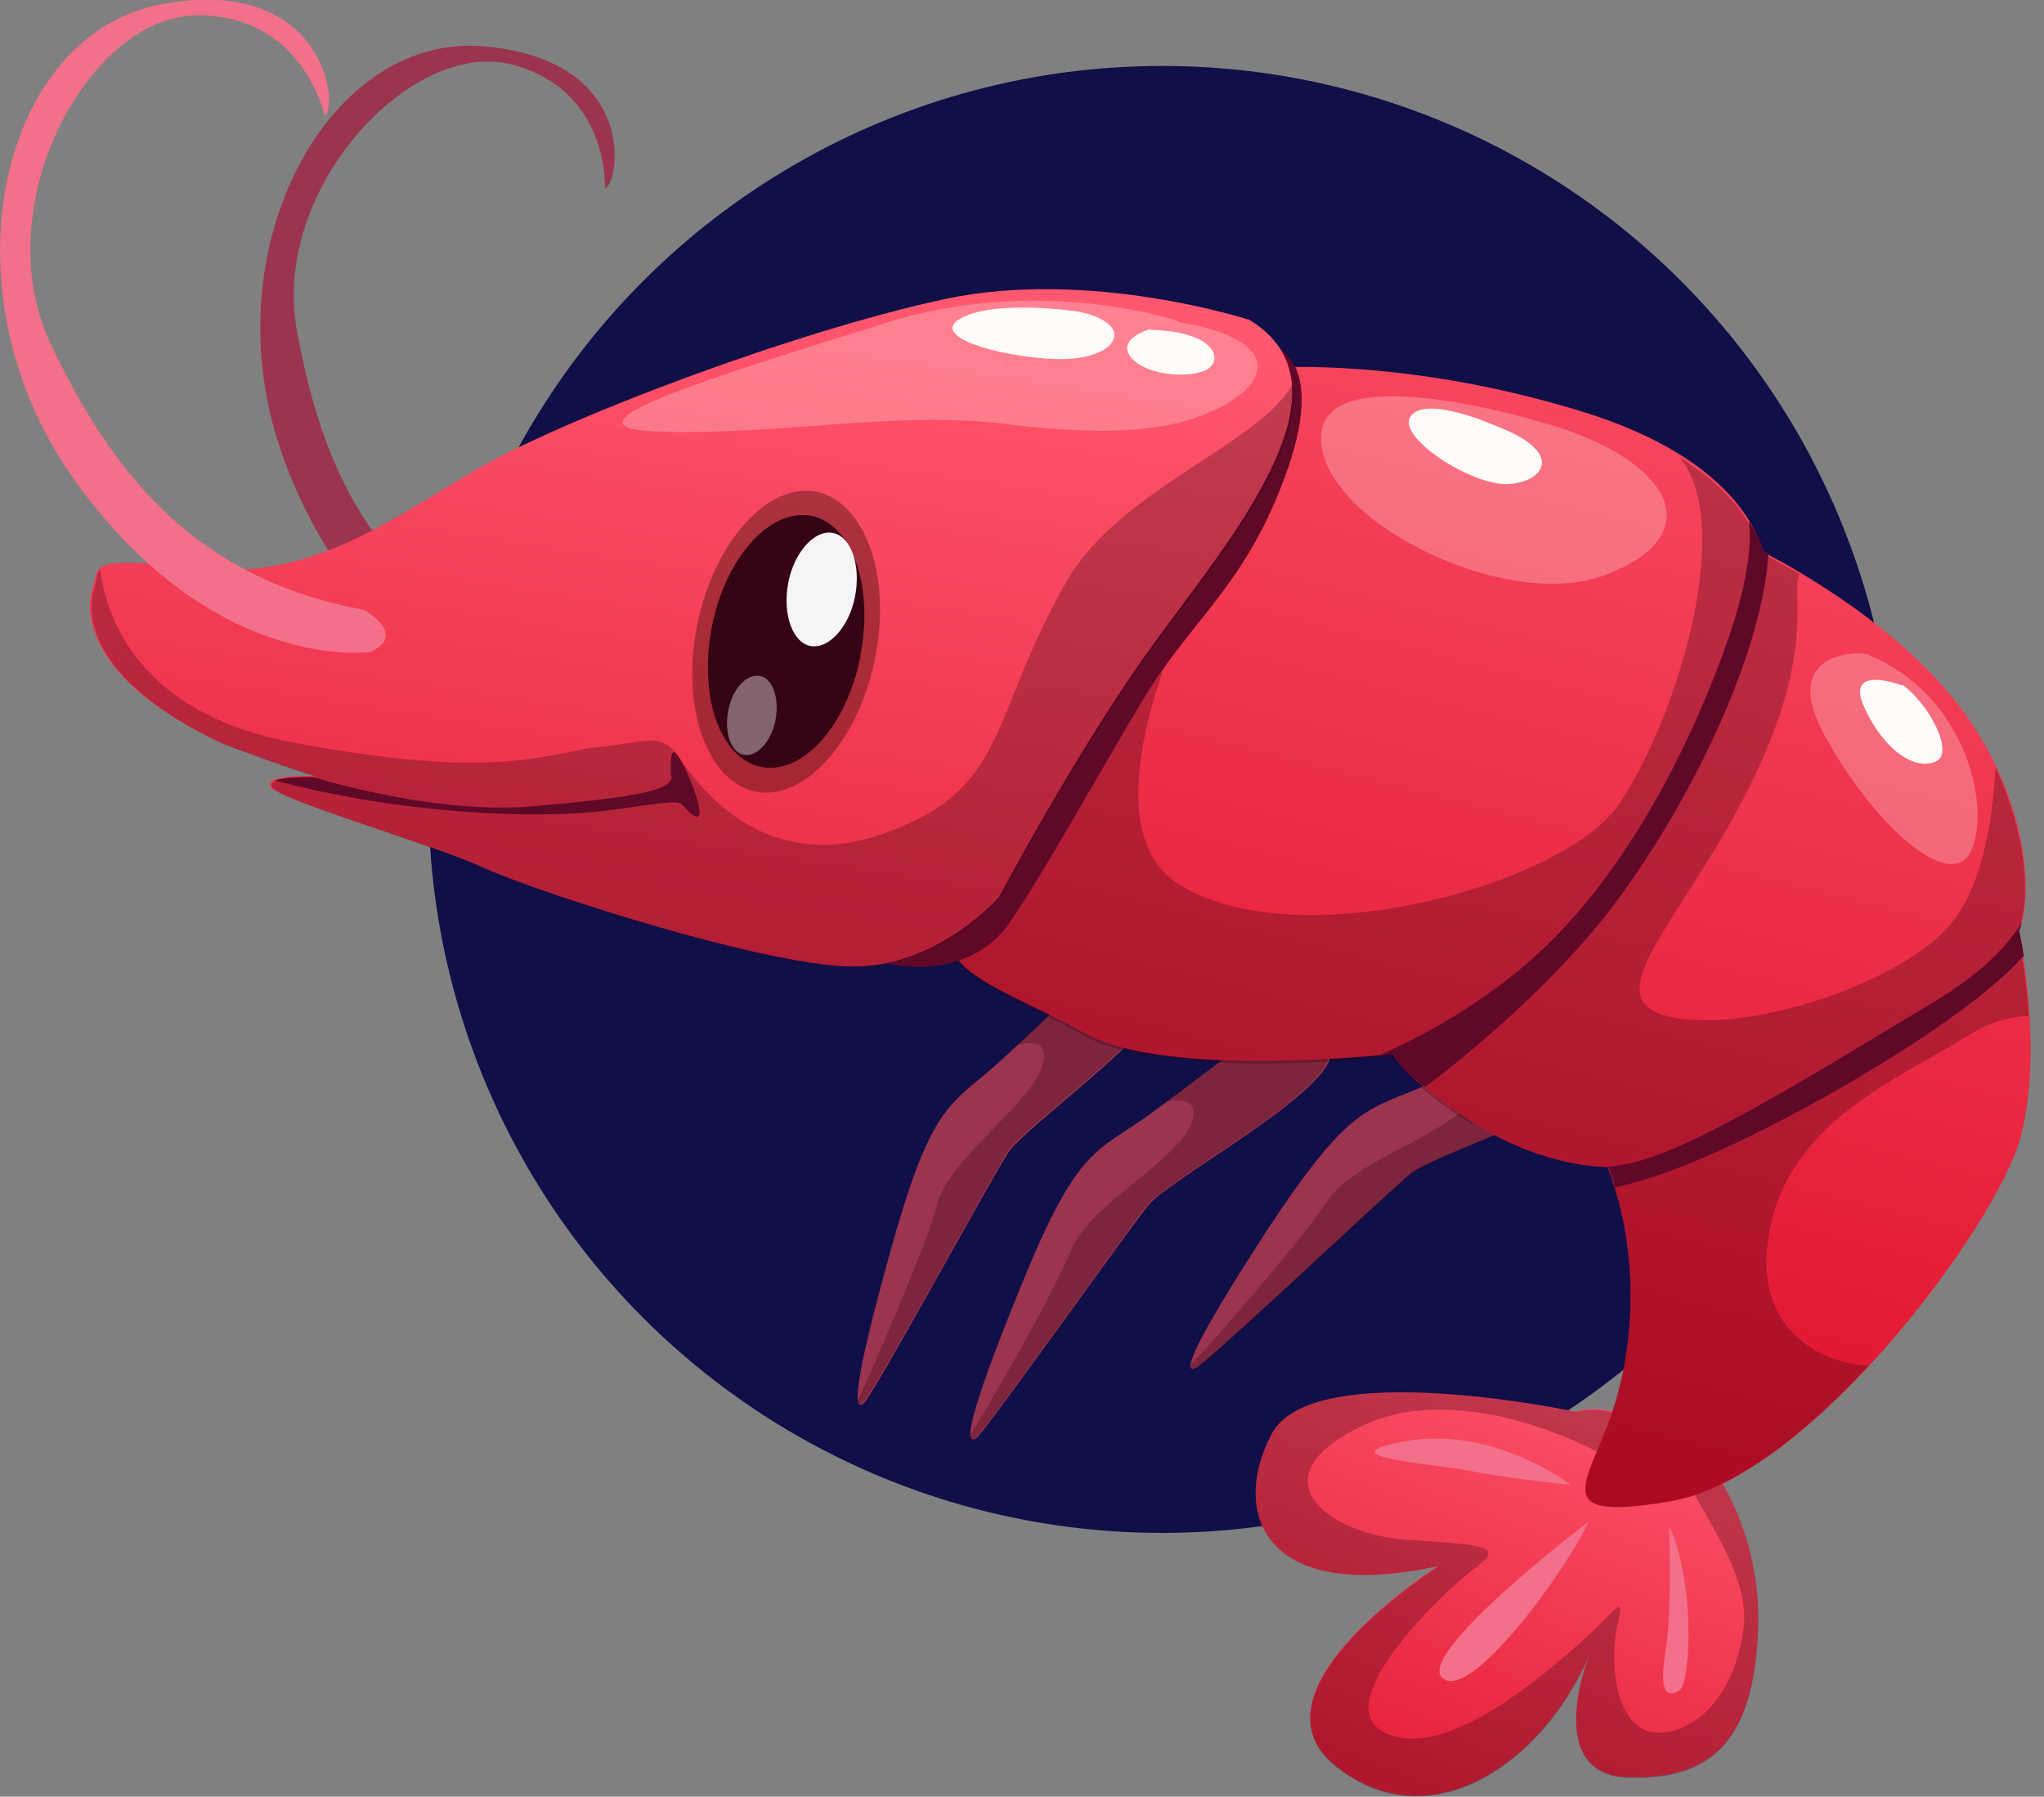 <svg width="124" height="109" viewBox="0 0 124 109" fill="none" xmlns="http://www.w3.org/2000/svg">
<rect x="0" y="0" width="124" height="109" fill="#808080" stroke="none"/>
<circle cx="70.5" cy="48.5" r="44.5" fill="#100F48"/>
<g clip-path="url(#clip0_5_1002)">
<path d="M95.641 85.662C95.641 85.662 79.631 82.231 77.136 87.013C74.641 91.795 76.668 97.305 87.22 95.018C87.22 95.018 75.317 102.555 81.035 107.129C86.752 111.703 93.614 106.921 96.368 100.476C96.368 100.476 93.614 107.545 98.656 107.805C103.698 108.013 106.452 105.726 106.66 98.656C106.868 91.587 102.294 86.078 100.735 86.078C99.175 86.078 97.096 85.142 95.693 85.61L95.641 85.662Z" fill="url(#paint0_linear_5_1002)"/>
<path opacity="0.3" d="M87.22 95.07C87.22 95.07 75.317 102.607 81.035 107.181C86.752 111.755 93.614 106.973 96.368 100.528C96.368 100.528 93.614 107.597 98.656 107.857C103.698 108.065 106.452 105.778 106.66 98.709C106.816 94.082 104.945 90.184 103.126 88.001C102.866 88.365 102.606 88.624 102.45 88.781C101.306 89.768 106.296 94.602 105.777 98.76C105.257 102.919 102.762 105.258 100.423 105.102C98.084 104.946 97.616 101.1 98.084 98.76C98.604 96.421 98.24 97.617 95.589 99.904C92.938 102.243 87.272 106.921 83.894 105.05C80.567 103.231 87.74 96.369 89.559 95.07C91.379 93.719 89.715 93.719 85.245 93.407C80.723 93.095 76.097 89.768 82.438 86.597C88.779 83.427 97.252 88.261 97.252 88.261C98.292 88.157 99.279 87.273 100.163 86.078C98.656 85.922 96.888 85.246 95.641 85.662C95.641 85.662 79.631 82.231 77.136 87.013C74.641 91.795 76.668 97.305 87.22 95.018V95.07Z" fill="#350313"/>
<path d="M67.054 58.268C67.054 58.268 71.992 57.229 71.108 59.984C70.224 62.687 62.22 68.352 61.18 69.912C60.141 71.471 52.967 84.674 52.396 85.141C51.824 85.609 51.616 84.466 54.111 75.577C56.606 66.689 57.697 67.105 60.764 64.298C63.831 61.491 66.534 58.788 67.054 58.32V58.268Z" fill="#9B344F"/>
<path opacity="0.3" d="M67.053 58.269C66.534 58.684 64.246 60.971 61.544 63.466C62.531 63.155 63.519 63.155 63.311 64.35C62.947 66.741 57.645 70.12 56.865 73.031C56.242 75.422 53.279 82.283 52.031 84.986C52.083 85.194 52.239 85.194 52.343 85.09C52.915 84.622 60.14 71.419 61.128 69.86C62.167 68.3 70.172 62.635 71.056 59.932C71.939 57.229 67.001 58.217 67.001 58.217L67.053 58.269Z" fill="#350313"/>
<path d="M76.774 62.271C76.774 62.271 81.816 61.855 80.62 64.402C79.425 67.001 70.796 71.679 69.653 73.134C68.457 74.59 59.777 86.857 59.205 87.272C58.581 87.636 58.477 86.493 61.96 77.968C65.442 69.392 66.534 69.963 69.861 67.52C73.187 65.078 76.202 62.686 76.826 62.323L76.774 62.271Z" fill="#9B344F"/>
<path opacity="0.3" d="M76.773 62.271C76.201 62.634 73.707 64.61 70.692 66.845C71.731 66.637 72.667 66.741 72.355 67.936C71.731 70.275 66.118 73.03 64.974 75.837C64.09 78.124 60.4 84.622 58.789 87.168C58.789 87.376 58.944 87.376 59.1 87.272C59.724 86.909 68.405 74.59 69.548 73.134C70.744 71.679 79.32 67.001 80.516 64.402C81.711 61.803 76.669 62.271 76.669 62.271H76.773Z" fill="#350313"/>
<path d="M94.706 61.959C94.706 61.959 99.748 62.531 98.033 64.818C96.318 67.105 87.013 70.016 85.558 71.212C84.103 72.407 73.187 82.751 72.511 83.011C71.835 83.271 71.991 82.127 77.033 74.382C82.127 66.689 83.063 67.417 86.805 65.702C90.548 63.935 93.978 62.219 94.654 61.959H94.706Z" fill="#9B344F"/>
<path opacity="0.3" d="M94.707 61.959C94.083 62.167 91.224 63.675 87.897 65.234C88.937 65.234 89.873 65.546 89.301 66.585C88.261 68.716 82.18 70.328 80.516 72.875C79.165 74.954 74.279 80.62 72.252 82.803C72.252 83.011 72.356 83.063 72.564 83.011C73.239 82.751 84.155 72.407 85.61 71.212C87.066 70.016 96.422 67.105 98.085 64.818C99.749 62.531 94.758 61.959 94.758 61.959H94.707Z" fill="#350313"/>
<path d="M77.293 22.299C77.293 22.299 85.35 21.727 95.745 24.898C106.141 28.017 106.817 33.422 107.025 33.526C107.233 33.63 114.614 37.321 118.772 42.727C122.93 48.081 123.45 54.162 122.463 56.501C122.463 56.501 124.022 63.674 122.567 69.028C121.111 74.382 109.832 89.612 101.411 91.067C92.99 92.523 96.941 89.508 98.188 84.362C98.188 84.362 100.216 77.76 97.513 70.795C97.513 70.795 93.718 70.899 89.352 68.092C84.986 65.286 84.518 63.934 84.518 63.934C84.518 63.934 70.847 65.493 65.805 62.687C60.764 59.88 56.761 59.1 57.437 55.41C58.112 51.719 73.55 35.398 77.241 22.299H77.293Z" fill="url(#paint1_linear_5_1002)"/>
<path opacity="0.3" d="M89.353 68.093C93.719 70.899 97.513 70.795 97.513 70.795C100.216 77.761 98.189 84.362 98.189 84.362C96.941 89.508 93.043 92.523 101.412 91.067C105.206 90.391 109.572 86.961 113.367 82.855C109.936 82.647 106.869 80.359 107.181 75.993C107.701 68.404 114.926 65.597 119.188 62.947C120.748 61.959 122.047 61.647 123.087 61.647C122.879 58.736 122.411 56.553 122.411 56.553C123.191 54.734 123.035 50.783 121.06 46.573C120.904 49.172 120.436 53.538 118.357 56.033C115.446 59.62 105.83 62.843 101.152 61.647C96.474 60.452 102.607 55.358 106.61 46.729C110.092 39.244 108.637 36.125 109.157 34.826C107.909 34.098 107.025 33.63 106.973 33.63C106.817 33.526 106.402 30.564 101.983 27.809C102.035 27.965 102.139 28.069 102.243 28.225C105.05 32.747 101.568 43.818 98.241 48.756C94.914 53.694 78.801 58.112 71.576 53.694C64.403 49.276 74.798 31.291 74.798 31.291L73.031 32.019C67.106 42.519 57.957 52.759 57.437 55.566C56.762 59.256 60.816 60.036 65.806 62.843C70.848 65.65 84.518 64.09 84.518 64.09C84.518 64.09 84.986 65.442 89.353 68.248V68.093Z" fill="#350313"/>
<path d="M31.343 39.504C31.343 39.504 33.422 41.583 31.031 41.895C31.031 41.895 22.195 40.803 17.361 28.224C12.475 15.646 19.7 2.027 29.264 2.807C38.828 3.586 37.581 11.175 36.697 11.435C36.697 11.435 37.009 5.406 30.979 3.898C24.95 2.391 16.529 11.383 17.985 19.908C19.492 28.432 22.715 35.294 31.343 39.452V39.504Z" fill="#9B344F"/>
<path d="M76.93 20.896C76.93 20.896 80.568 21.364 78.125 28.433C75.682 35.45 72.303 37.529 69.392 42.363C66.482 47.197 63.571 52.551 61.284 55.93C58.997 59.308 54.267 59.205 51.356 57.489C48.445 55.774 73.811 19.752 76.93 20.844V20.896Z" fill="#600828"/>
<path d="M75.734 19.388C75.734 19.388 66.118 16.27 57.334 18.141C48.549 20.012 34.099 25.366 28.537 28.693C22.975 32.019 18.557 35.242 11.748 34.462C4.991 33.683 6.082 34.462 5.614 35.658C5.199 36.905 4.939 41.116 13.515 45.118C13.515 45.118 18.869 47.093 19.285 47.093C19.701 47.093 16.166 46.885 16.374 47.665C16.582 48.445 25.938 51.096 29.369 52.655C32.799 54.214 47.042 58.788 52.032 58.633C57.022 58.529 60.608 54.422 60.608 54.422C60.608 54.422 65.494 45.222 69.964 39.088C74.383 32.955 82.699 23.443 75.682 19.336L75.734 19.388Z" fill="url(#paint2_linear_5_1002)"/>
<path opacity="0.3" d="M78.384 23.391C76.097 27.133 67.884 29.68 64.661 35.346C59.931 43.662 61.231 47.821 53.746 50.524C46.261 53.279 42.206 47.457 41.167 45.898C40.075 44.338 39.14 45.066 36.281 45.326C33.422 45.586 30.563 47.457 17.88 45.066C8.316 43.299 6.445 37.373 6.081 34.566C5.821 34.826 5.873 35.242 5.717 35.71C5.301 36.957 5.041 41.167 13.618 45.17C13.618 45.17 18.452 46.989 19.284 47.145C18.712 47.145 16.321 47.093 16.477 47.717C16.685 48.496 26.041 51.147 29.472 52.707C32.902 54.266 47.144 58.84 52.134 58.684C57.124 58.58 60.711 54.474 60.711 54.474C60.711 54.474 65.597 45.274 70.067 39.14C73.394 34.566 78.904 28.069 78.488 23.339L78.384 23.391Z" fill="#350313"/>
<path opacity="0.39" d="M53.07 40.024C52.031 45.014 48.808 48.6 45.845 48.029C42.883 47.405 41.271 42.883 42.311 37.841C43.35 32.851 46.573 29.264 49.536 29.836C52.499 30.46 54.11 34.982 53.07 40.024Z" fill="#330F09"/>
<path d="M52.187 39.869C51.355 44.079 48.652 47.042 46.157 46.522C43.662 46.002 42.363 42.208 43.194 37.997C44.026 33.787 46.729 30.824 49.224 31.292C51.719 31.812 53.019 35.606 52.187 39.817V39.869Z" fill="#350313"/>
<path d="M51.875 36.178C51.511 38.049 50.264 39.4 49.172 39.192C48.08 38.984 47.457 37.269 47.821 35.346C48.184 33.475 49.432 32.123 50.523 32.331C51.615 32.539 52.239 34.254 51.875 36.178Z" fill="#F5F5F5"/>
<path opacity="0.4" d="M47.041 43.714C46.781 45.014 45.897 45.95 45.118 45.794C44.338 45.638 43.922 44.442 44.182 43.091C44.442 41.791 45.274 40.856 46.105 41.011C46.885 41.167 47.301 42.363 47.041 43.714Z" fill="#F5F5F5"/>
<path d="M40.751 47.093C40.751 47.925 38.88 48.34 32.383 48.912C27.185 49.38 21.103 47.769 18.972 47.145C18.348 47.145 17.257 47.145 16.685 47.353C24.118 49.328 32.435 49.796 37.217 49.12C42.103 48.444 40.907 48.548 41.947 49.38C42.986 50.212 42.155 47.717 41.375 46.261C40.595 44.806 40.699 46.261 40.699 47.093H40.751Z" fill="#600828"/>
<path d="M22.091 37.009C22.091 37.009 24.794 38.517 22.454 39.556C22.454 39.556 13.15 40.908 4.73 29.42C-3.691 17.985 -0.156 2.131 9.772 0.26C19.7 -1.611 20.583 6.498 19.7 7.017C19.7 7.017 18.348 0.78 11.799 0.936C5.249 1.144 -0.832 12.579 3.066 20.844C6.965 29.108 12.163 35.19 22.143 37.009H22.091Z" fill="#F27089"/>
<path opacity="0.26" d="M71.523 19.492C71.523 19.492 63.05 16.581 53.538 19.648C44.026 22.663 32.539 26.042 40.335 26.198C48.132 26.354 54.37 24.898 61.075 25.73C67.78 26.561 71.679 26.094 74.434 24.482C77.189 22.923 77.397 20.532 71.523 19.544V19.492Z" fill="#FFFBF8"/>
<path d="M65.545 18.92C65.545 18.92 60.243 18.089 58.164 19.388C56.137 20.688 62.686 22.091 65.337 21.727C68.04 21.363 68.612 19.596 65.493 18.92H65.545Z" fill="#FFFBF8"/>
<path d="M69.808 19.96C69.808 19.96 67.781 20.48 68.561 21.623C69.392 22.715 71.784 22.974 73.031 22.507C74.278 22.039 73.967 20.116 69.808 20.012V19.96Z" fill="#FFFBF8"/>
<path d="M107.025 33.526C107.025 33.526 106.817 32.695 106.09 31.603C106.246 32.643 106.194 34.774 104.894 38.62C102.659 45.066 98.501 53.538 92.419 58.632C89.404 61.179 86.13 62.946 83.635 64.038C84.206 63.986 84.518 63.934 84.518 63.934C84.518 63.934 84.726 64.61 86.442 65.961C88.521 64.402 93.615 60.295 97.305 55.669C101.879 49.9 106.869 40.232 107.285 33.578C107.129 33.526 107.077 33.474 107.077 33.474L107.025 33.526Z" fill="#600828"/>
<path d="M122.515 56.449C122.515 56.449 122.619 56.138 122.671 55.93C121.839 57.333 120.228 59.048 117.265 60.816C109.728 65.338 102.295 70.016 98.552 70.64C98.24 70.692 97.929 70.744 97.565 70.796C97.721 71.212 97.877 71.627 97.981 72.043C98.864 71.835 99.8 71.575 100.839 71.212C106.765 69.184 118.46 62.531 122.359 58.425C122.515 58.269 122.619 58.113 122.775 58.009C122.619 56.969 122.463 56.346 122.463 56.346L122.515 56.449Z" fill="#600828"/>
<path opacity="0.26" d="M94.601 25.938C94.601 25.938 80.463 21.364 80.151 26.406C79.839 31.448 91.275 37.217 97.408 34.878C103.542 32.539 101.67 28.277 94.601 25.938Z" fill="#FFFBF8"/>
<path opacity="0.26" d="M113.418 39.712C112.898 39.504 107.752 39.4 110.767 44.754C113.73 50.108 118.304 54.162 119.552 51.667C120.799 49.172 119.396 42.259 113.418 39.764V39.712Z" fill="#FFFBF8"/>
<path d="M90.859 25.886C90.859 25.886 86.649 23.962 85.609 25.21C84.57 26.457 89.352 29.524 91.535 29.368C93.718 29.212 94.913 27.445 90.859 25.886Z" fill="#FFFBF8"/>
<path d="M115.394 41.583C115.394 41.583 111.859 40.232 113.106 42.935C114.354 45.638 116.225 46.729 117.421 46.209C118.616 45.69 117.005 42.675 115.394 41.531V41.583Z" fill="#FFFBF8"/>
<path d="M96.369 92.315C96.369 92.315 85.713 100.424 87.533 101.827C89.352 103.231 95.33 94.758 96.369 92.315Z" fill="#F27089"/>
<path d="M101.255 92.575C101.255 92.575 101.463 97.565 101.047 100.112C100.631 102.659 101.099 103.023 101.879 102.555C102.607 102.087 102.815 95.798 101.255 92.575Z" fill="#F27089"/>
<path d="M95.278 90.08C95.278 90.08 90.651 86.493 85.297 87.429C79.996 88.364 87.273 88.832 89.248 89.248C91.275 89.664 95.225 90.08 95.225 90.08H95.278Z" fill="#F27089"/>
</g>
<defs>
<linearGradient id="paint0_linear_5_1002" x1="82.698" y1="117.421" x2="97.096" y2="81.296" gradientUnits="userSpaceOnUse">
<stop offset="0.01" stop-color="#DE0F29"/>
<stop offset="1" stop-color="#FF576E"/>
</linearGradient>
<linearGradient id="paint1_linear_5_1002" x1="83.322" y1="88.78" x2="104.322" y2="5.302" gradientUnits="userSpaceOnUse">
<stop offset="0.01" stop-color="#DE0F29"/>
<stop offset="1" stop-color="#FF576E"/>
</linearGradient>
<linearGradient id="paint2_linear_5_1002" x1="33.735" y1="83.374" x2="44.183" y2="16.218" gradientUnits="userSpaceOnUse">
<stop offset="0.01" stop-color="#DE0F29"/>
<stop offset="1" stop-color="#FF576E"/>
</linearGradient>
<clipPath id="clip0_5_1002">
<rect width="123.242" height="109" fill="white"/>
</clipPath>
</defs>
</svg>

